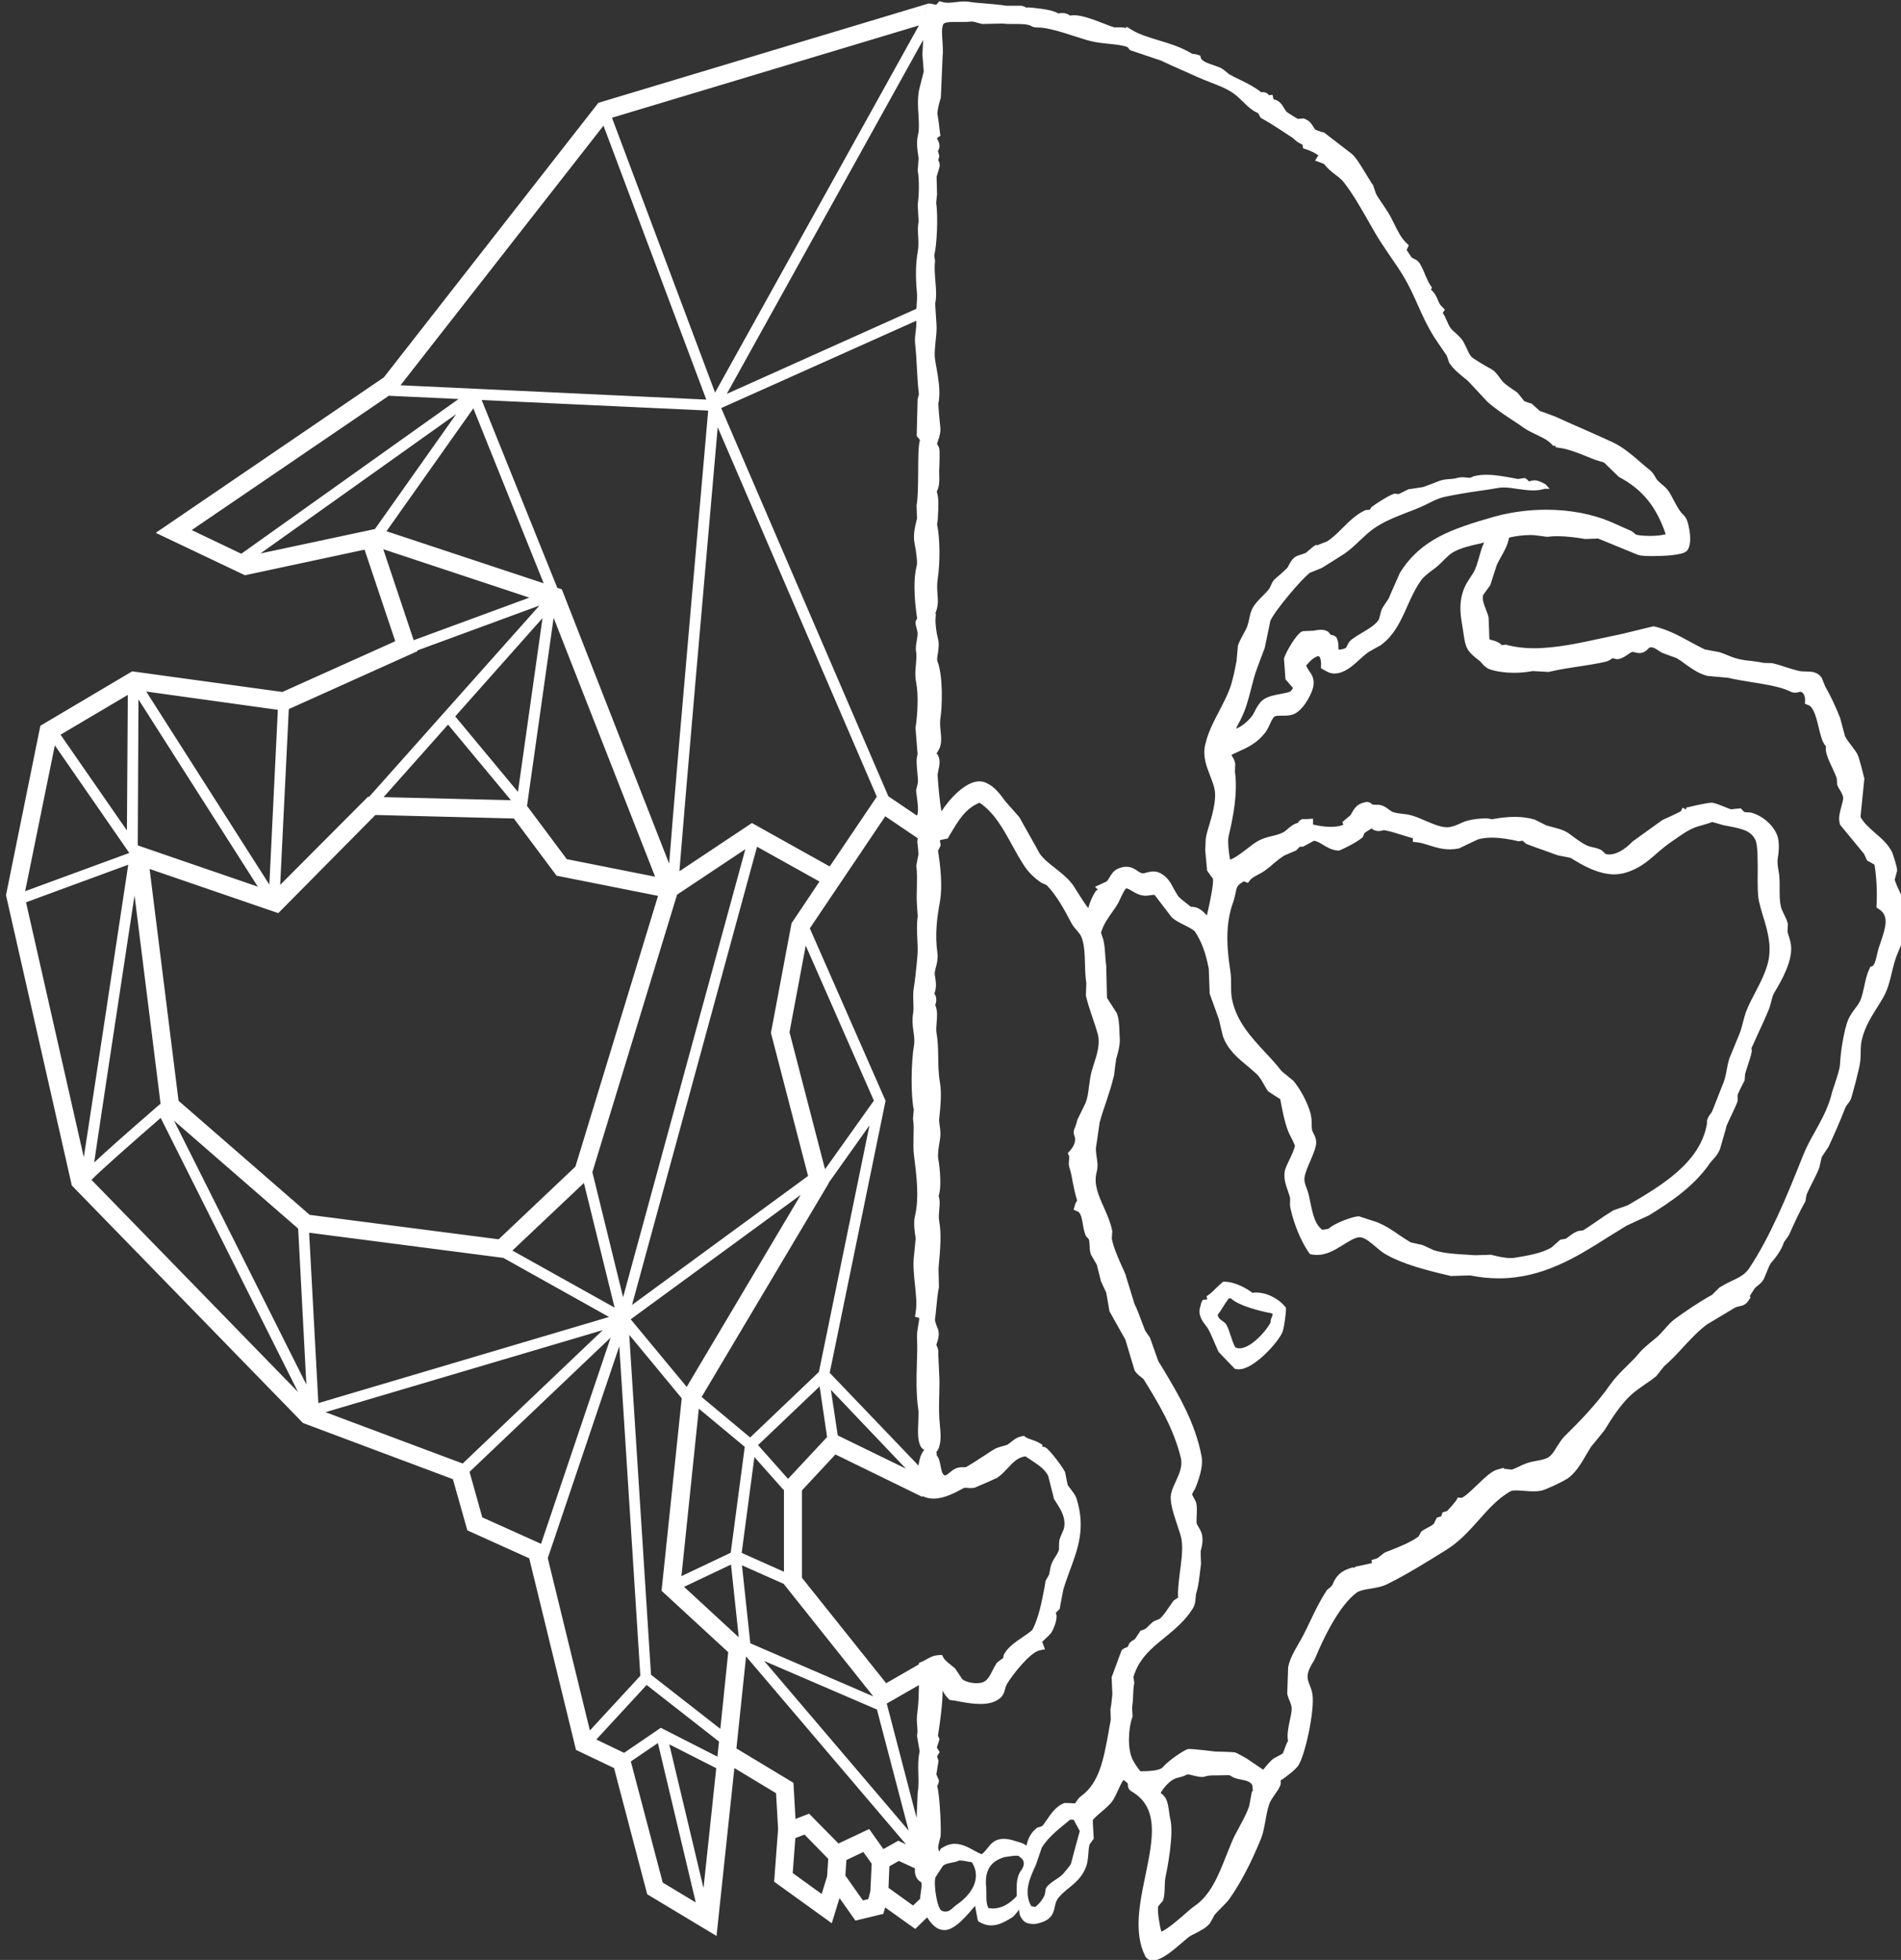 <?xml version="1.0" encoding="utf-8"?>
<!-- Generator: Adobe Illustrator 23.0.3, SVG Export Plug-In . SVG Version: 6.00 Build 0)  -->
<svg version="1.1" id="圖層_1" xmlns="http://www.w3.org/2000/svg" xmlns:xlink="http://www.w3.org/1999/xlink" x="0px" y="0px"
	 viewBox="0 0 130 134" style="enable-background:new 0 0 130 134;" xml:space="preserve">
<rect x="0" y="0" width="130" height="134" fill="#333333" stroke="none"/>
<style type="text/css">
	.st0{fill:#FFFFFF;}
</style>
<path class="st0" d="M130.32,61.99c-0.09-0.35-0.25-0.68-0.4-1c-0.14-0.29-0.26-0.56-0.35-0.84l0.16-0.6l0-0.03l0-0.02
	c0.03-0.18-0.32-1.21-0.33-1.22c-0.28-0.57-0.75-0.97-1.19-1.35c-0.39-0.34-0.76-0.67-0.98-1.08l0.26-2.57l0.01-0.05l-0.02-0.05
	c-0.01-0.05-0.34-1.4-0.46-1.61c-0.11-0.2-0.26-0.4-0.41-0.59c-0.16-0.22-0.33-0.43-0.44-0.65l-0.32-1.2l0-0.02l-0.01-0.02
	c-0.32-0.81-0.66-1.52-1.02-2.15l-0.23-0.57l-0.02-0.04l-0.03-0.04c-0.28-0.37-0.7-0.38-1.06-0.38c-0.17,0-0.35-0.01-0.51-0.05
	c-0.28-0.07-0.59-0.17-0.89-0.26c-0.27-0.09-0.54-0.18-0.81-0.24l-0.03-0.01l-0.03-0.01l-0.32-0.01l-0.29-0.01
	c-0.28-0.06-0.55-0.09-0.82-0.13c-0.33-0.03-0.67-0.07-1.02-0.17c-0.21-0.05-0.44-0.15-0.66-0.24c-0.21-0.08-0.4-0.16-0.58-0.21
	l-0.02,0l-0.01,0l-0.91-0.17c-0.33-0.16-0.67-0.34-0.98-0.51c-0.75-0.41-1.53-0.84-2.46-1.06l-0.08-0.01l-0.08,0.02l-2.05,0.5
	c-0.43,0.09-0.9,0.19-1.37,0.29c-1.47,0.32-3.14,0.69-4.67,0.69c-0.68,0-1.28-0.08-1.83-0.22L103,44.07l-0.07,0.01l-0.25,0.03
	l-0.03-0.06L102.58,44c-0.2-0.14-0.38-0.19-0.53-0.23c-0.1-0.02-0.16-0.04-0.2-0.07l-0.02-0.63l-0.03-0.78v-0.03l0-0.03
	c-0.04-0.19-0.11-0.39-0.19-0.57c-0.13-0.33-0.26-0.67-0.19-0.97l0.17-0.24l0.28-0.38l0.04-0.05l0.02-0.06l0.21-0.66l0.21-0.65
	c0.09-0.21,0.2-0.4,0.31-0.6c0.21-0.37,0.43-0.75,0.54-1.29c0.32-0.09,0.94-0.18,1.44-0.18c0.12,0,0.21,0.01,0.29,0.01l0.39,0.05
	l0.45,0.06l0.04,0h0.05c0.2-0.03,0.4-0.04,0.64-0.04c0.63,0,1.29,0.09,1.9,0.19l0.04,0h0.03l0.82-0.03l2.73,1.12
	c0.06,0.02,0.23,0.08,0.93,0.08c0.79,0,2.16-0.05,2.42-0.37c0.42-0.51,0.11-1.8-0.01-2.09c-0.08-0.21-0.22-0.34-0.31-0.43
	c-0.05-0.05-0.09-0.09-0.11-0.12c-0.19-0.26-0.34-0.54-0.5-0.84c-0.09-0.17-0.17-0.33-0.26-0.48c-0.15-0.25-0.35-0.43-0.54-0.58
	c-0.14-0.12-0.27-0.23-0.35-0.34c-0.04-0.06-0.07-0.11-0.1-0.17c-0.08-0.14-0.18-0.3-0.35-0.45c-0.2-0.15-0.4-0.33-0.6-0.5
	c-0.6-0.52-1.27-1.1-1.99-1.43c-0.74-0.34-1.47-0.66-2.17-0.97c-0.59-0.26-1.17-0.51-1.75-0.78l-0.02,0l-0.01-0.01l-1.01-0.37
	l-0.43-0.39l-0.05-0.05l-0.06-0.05l-0.07-0.02l-0.27-0.09l-0.17-0.06l-0.44-0.55l-0.03-0.03l-0.04-0.03
	c-0.11-0.08-0.22-0.16-0.33-0.23c-0.22-0.15-0.42-0.29-0.6-0.46c-0.07-0.07-0.15-0.18-0.23-0.29c-0.16-0.21-0.33-0.46-0.58-0.6
	c-0.48-0.26-1.27-0.73-1.38-0.86c-0.14-0.17-0.22-0.36-0.31-0.56c-0.06-0.13-0.13-0.27-0.2-0.41c-0.15-0.27-0.36-0.46-0.56-0.64
	c-0.16-0.14-0.32-0.28-0.4-0.43c-0.08-0.13-0.14-0.27-0.2-0.41c-0.08-0.18-0.16-0.37-0.28-0.54l0.15-0.22l-0.21-0.21
	c-0.15-0.15-0.21-0.29-0.28-0.47c-0.09-0.21-0.19-0.46-0.47-0.69l0.08-0.13l-0.13-0.19c-0.13-0.2-0.23-0.44-0.34-0.69
	c-0.1-0.26-0.22-0.52-0.37-0.78c-0.13-0.2-0.29-0.27-0.42-0.33c-0.05-0.03-0.1-0.05-0.12-0.06c-0.06-0.07-0.24-0.35-0.36-0.54
	l0.04-0.07l0.11-0.24l-0.18-0.17c-0.35-0.34-0.57-0.8-0.81-1.28c-0.14-0.28-0.28-0.57-0.46-0.85c-0.1-0.17-0.23-0.34-0.34-0.52
	c-0.17-0.24-0.34-0.49-0.46-0.72l-0.17-0.51l-0.01-0.05l-0.03-0.04c-0.12-0.15-0.27-0.42-0.44-0.69c-0.42-0.69-0.73-1.2-1-1.42
	l-1.88-1.45l-0.05-0.03L90.4,9.03l-0.42-0.15l-0.02-0.01c-0.05-0.04-0.09-0.11-0.14-0.19c-0.11-0.18-0.26-0.43-0.59-0.55L89.17,8.1
	l-0.08,0l-0.22,0.02l-0.12,0.01c-0.19-0.11-0.64-0.39-0.71-0.44c-0.09-0.06-0.15-0.18-0.23-0.3c-0.12-0.21-0.31-0.53-0.72-0.6l0,0
	l-0.07-0.31l-0.24,0.03c-0.1-0.14-0.25-0.21-0.4-0.21c-0.04,0-0.08,0-0.13,0.01c-0.44-0.35-0.92-0.6-1.4-0.83
	c-0.26-0.12-0.52-0.25-0.77-0.39C84.03,5.06,83.96,5,83.88,4.93c-0.13-0.11-0.27-0.22-0.45-0.31c-0.15-0.06-0.3-0.11-0.46-0.17
	c-0.36-0.12-0.77-0.26-0.85-0.49L82.08,3.8l-0.16-0.05c-0.09-0.03-0.21-0.06-0.38-0.07l0,0L81.21,3.5
	c-0.59-0.32-1.27-0.53-1.93-0.73c-0.72-0.22-1.4-0.42-1.94-0.76l-0.29-0.18L77,1.91h-0.02c-0.11-0.03-0.21-0.04-0.35-0.04
	c-0.07,0-0.13,0-0.2,0c-0.05,0-0.1,0-0.15,0c-0.05,0-0.08,0-0.08,0c-0.11-0.03-0.37-0.12-0.64-0.23c-0.69-0.27-1.54-0.6-2.12-0.6
	c-0.09,0-0.17,0.01-0.25,0.03c-0.17-0.12-0.35-0.18-0.54-0.18c-0.09,0-0.18,0.01-0.28,0.03c-0.36-0.22-0.98-0.31-1.84-0.4l-0.07,0
	l-0.19-0.02l-0.05,0.05c-0.07-0.06-0.18-0.11-0.33-0.15l-0.03-0.01h-1.06c-0.44-0.07-0.92-0.11-1.39-0.15
	c-0.4-0.03-0.78-0.06-1.1-0.11C66.2,0.11,66.08,0.1,65.95,0.1c-0.21,0-0.42,0.02-0.62,0.05c-0.18,0.02-0.35,0.04-0.51,0.04
	c-0.14,0-0.26-0.02-0.37-0.05l-0.21-0.06l-0.15,0.17l-0.07,0.08l-0.05-0.01l-0.25-0.06l-0.19-0.02l0,0l-0.24,0.33
	c-0.01,0.2-0.06,0.4-0.1,0.59c0,0,0,0.01,0,0.01l0-0.02c0.04-0.19,0.09-0.38,0.1-0.59l0.24-0.33l-22.61,6.8L26.25,25.8l-15.6,10.63
	l6.1,2.9l8.18-1.75l2.1,6.26l-7.72,3.47L9.04,45.9l-6.28,3.72L0.41,61.2l4.5,19.85l15.81,16.24l10.25,3.84l0.99,3.5l4.23,1.91
	l3.2,13.1l2.6,1.24l2.27,8.63l4.74,2.85l1.22-11.48l2.85,1.72l0.14,2.44l-0.27,3.61l3.94,2.84l0.53-1.72l1.09,1.54l1.91-0.46
	l0.12-0.44l2.06,1.47l0.81-0.79c0.24,0.37,0.51,0.69,0.85,0.81c0.11,0.04,0.23,0.06,0.34,0.06c0.74,0,1.62-1.11,2.09-1.66l0.17,0.92
	l0.04,0.13l0.11,0.07c0.25,0.14,0.51,0.22,0.78,0.22c0.53,0,0.99-0.28,1.39-0.52c0.19-0.11,0.38-0.38,0.52-0.56
	c0.01,0.02,0.02,0.31,0.04,0.34c0.05,0.12,0.13,0.28,0.25,0.41c0.21,0.22,0.54,0.23,0.68,0.23c0.09,0,0.16,0,0.24-0.02
	c0.96-0.21,1.12-0.63,1.23-1.15c0.05-0.22,0.09-0.43,0.28-0.65c0.19-0.23,0.41-0.42,0.66-0.62c0.45-0.36,0.9-0.74,1.16-1.37
	c0.15-0.34,0.17-0.69,0.2-1.03c0.01-0.2,0.03-0.39,0.07-0.58l0.11-0.15l0.1-0.15l0.08-0.1l0-0.12l-0.05-0.84l-0.01-0.32
	c0.11-0.15,0.4-0.41,0.61-0.58c0.3-0.26,0.57-0.5,0.73-0.72c0.15-0.22,0.27-0.48,0.38-0.73c0.12-0.26,0.24-0.53,0.38-0.72
	c0.12,0.08,0.26,0.2,0.3,0.26v0.03c0,0.08-0.02,0.34,0.24,0.49c1.92,1.11,1.47,3.26,0.96,5.75c-0.4,1.92-0.81,3.92-0.02,5.51
	l0.01,0.02l0.01,0.02c0.11,0.17,0.23,0.22,0.35,0.25l0.04,0.01l0.08,0.02l0.07,0c0.62-0.07,1.35-0.71,1.94-1.21
	c0.16-0.14,0.31-0.27,0.42-0.36c0.14-0.11,0.34-0.22,0.56-0.32c0.32-0.17,0.66-0.34,0.88-0.59l0.04-0.03l0.02-0.03l0.17-0.3
	l0.15-0.28c0.13-0.16,0.29-0.32,0.46-0.49c0.2-0.2,0.41-0.4,0.58-0.64c0.74-1.05,1.46-2.42,2.13-4.06c0.17-0.41,0.24-0.86,0.32-1.29
	c0.08-0.43,0.15-0.86,0.31-1.23c0.07-0.15,0.19-0.33,0.32-0.52c0.14-0.19,0.27-0.38,0.36-0.58l0.01-0.02l0.01-0.02
	c0.05-0.14,0.04-0.25,0.02-0.35c0.42-0.26,1.02-0.75,1.2-1c0.48-0.7,1.15-3.8,0.98-4.91c-0.04-0.23-0.11-0.43-0.18-0.6
	c-0.11-0.26-0.19-0.49-0.13-0.8c0.06-0.27,0.18-0.49,0.31-0.71c0.09-0.14,0.17-0.29,0.24-0.46c0.42-1.01,1.53-3.44,2.78-4.36
	c0.23-0.16,0.59-0.22,0.98-0.28c0.39-0.07,0.79-0.13,1.15-0.32c1.4-0.7,2.72-1.53,4.01-2.33c0.87-0.54,1.55-1.29,2.2-2.02
	c0.68-0.77,1.33-1.49,2.16-1.97c0.08-0.05,0.22-0.07,0.43-0.07c0.16,0,0.35,0.02,0.55,0.03c0.19,0.02,0.42,0.03,0.63,0.03
	c0.19,0,0.35-0.01,0.5-0.04c0.37-0.08,1.46-0.61,1.76-0.8c0.59-0.37,1-1.09,1.37-1.72c0.1-0.16,0.19-0.32,0.28-0.47l0.5-0.61
	l0.41-0.51l0.01-0.02l0.02-0.02c0.5-0.81,1.19-1.92,2.02-2.58c0.22-0.18,0.46-0.34,0.71-0.52c0.26-0.18,0.53-0.36,0.78-0.57
	l0.03-0.02l0.02-0.03l0.15-0.19l0.36-0.45c0.46-0.4,0.88-0.84,1.28-1.28c0.54-0.58,1.05-1.13,1.65-1.58l0.8-0.48l1.14-0.68
	c0.06-0.03,0.14-0.05,0.23-0.07c0.21-0.04,0.48-0.1,0.65-0.37l0.17-0.26l-0.07-0.06c0.1-0.18,0.29-0.47,0.36-0.56
	c0.04-0.05,0.11-0.11,0.19-0.17c0.14-0.11,0.31-0.25,0.42-0.46c0.06-0.13,0.12-0.29,0.19-0.45c0.09-0.22,0.19-0.49,0.27-0.6
	c0.33-0.4,0.71-0.84,0.92-1.47l0.15-0.21l0.18-0.26l0.02-0.03l0.01-0.03c0.39-0.87,0.7-1.54,1.07-2.2l0.03-0.05l0.01-0.05l0.05-0.29
	l0.03-0.13c0.1-0.26,0.25-0.54,0.4-0.84c0.17-0.33,0.34-0.67,0.46-1l0.01-0.02l0-0.02l0.09-0.38l0.07-0.31l0.44-0.66l0.02-0.03
	l0.01-0.02c0.44-0.94,0.76-1.69,1.15-2.67c0.02-0.05,0.07-0.13,0.13-0.21c0.11-0.13,0.23-0.29,0.29-0.51
	c0.22-0.78,0.36-1.32,0.51-1.97c0.1-0.4,0.11-0.76,0.11-1.11c0.01-0.32,0.02-0.63,0.1-0.92c0.21-0.8,0.6-1.44,1.02-2.11
	c0.15-0.23,0.3-0.47,0.44-0.72c0.3-0.54,0.44-1.11,0.57-1.67c0.09-0.37,0.18-0.75,0.32-1.12l0.09-0.23
	C130.13,64.35,130.61,63.07,130.32,61.99z M64.02,13.88L64.02,13.88l0.05-0.52l0.01-0.02v-0.02l-0.03-1.24l0.09-0.29l0.1-0.34
	l0.01-0.03l0-0.02c0.04-0.21-0.03-0.35-0.09-0.45l0.05-0.18l0.03-0.1l-0.03-0.09l-0.07-0.26c0.07-0.1,0.16-0.29,0.07-0.56
	c-0.03-0.09-0.06-0.15-0.09-0.21c-0.02-0.03-0.03-0.06-0.05-0.09l0.07-0.06l0.17-0.12l-0.03-0.2L64.2,8.4L64.1,7.75
	c0.02-0.29,0.14-0.77,0.22-1.01l0.02-0.05V6.65l0.06-1.4l0.06-1.38c0.04-0.34,0.01-0.7-0.01-1.06c-0.03-0.43-0.07-0.89,0.06-1.16
	c0.06-0.1,0.3-0.15,0.73-0.15c0.11,0,0.21,0,0.32,0c0.11,0,0.22,0,0.33,0c0.19,0,0.32,0,0.46-0.02c0.02,0,0.04-0.01,0.07-0.01
	c0.13,0,0.28,0.04,0.43,0.09c0.09,0.02,0.19,0.05,0.28,0.07l0.03,0.01h0.04l1.37-0.03c0.22,0.03,0.47,0.03,0.71,0.03h0.24
	c0.3,0,0.62,0.01,0.88,0.08c0.01,0,0.03,0.01,0.06,0.03c0.09,0.05,0.22,0.13,0.45,0.13h0.03l0.01,0h0.05c0.61,0,1.6,0.31,2.46,0.59
	c0.42,0.13,0.81,0.26,1.13,0.34c0.41,0.1,0.8,0.14,1.19,0.18c0.46,0.05,0.9,0.08,1.33,0.23l0.11,0.14l0.06,0.07l0.09,0.03l2.02,0.68
	c0.54,0.26,1.11,0.51,1.66,0.75c0.3,0.13,0.59,0.26,0.87,0.39c0.31,0.14,0.6,0.25,0.88,0.36c0.54,0.21,1.05,0.4,1.52,0.72
	c0.22,0.15,0.43,0.35,0.66,0.57c0.22,0.22,0.44,0.44,0.71,0.62l0.02,0.02l0.02,0.01l0.32,0.17l0.12,0.23l0.05,0.08l0.09,0.05
	c0.48,0.26,0.88,0.53,1.32,0.81c0.21,0.14,0.43,0.29,0.67,0.44c0.11,0.07,0.18,0.12,0.24,0.19c0.11,0.1,0.24,0.21,0.52,0.33
	c0,0.01,0.01,0.03,0.02,0.05l0.03,0.21l0.21,0.07c0.25,0.07,0.62,0.26,0.84,0.41l-0.23,0.36l0.41,0.15l0.19,0.07l0.05,0.05
	c0.21,0.28,0.48,0.49,0.74,0.69c0.23,0.18,0.45,0.34,0.6,0.55c0.59,0.77,1.06,1.59,1.56,2.46c0.27,0.47,0.54,0.96,0.84,1.44
	c0.24,0.38,0.52,0.78,0.78,1.17c0.31,0.44,0.62,0.9,0.89,1.35c0.37,0.62,0.68,1.29,0.97,1.95c0.32,0.72,0.66,1.46,1.11,2.18
	l0.67,0.99l0.2,0.29l0.07,0.21l0.09,0.26l0.02,0.05l0.03,0.03c0.28,0.41,0.72,0.75,1.1,1.06l0.11,0.09l0.06,0.06l1.27,1.36
	l0.01,0.01l0.01,0.01c0.53,0.48,1.15,0.89,1.76,1.29c0.25,0.16,0.49,0.32,0.72,0.49c0.28,0.2,0.59,0.34,0.88,0.48
	c0.4,0.19,0.77,0.36,1.04,0.65l0.1,0.11h0.17l0,0.1l0.33,0.05c0.56,0.08,1.24,0.35,1.83,0.59c0.2,0.08,0.39,0.16,0.58,0.23
	l0.01,0.01l0.02,0l0.54,0.16l0.96,0.93l0.03,0.03l0.04,0.03c1.6,0.86,2.54,2.01,3.19,3.91c-0.19,0.06-0.54,0.12-1.07,0.12
	c-0.45,0-0.8-0.04-0.97-0.09l-0.09-0.08l-0.15-0.12l-0.04-0.03l-0.04-0.02l-1.08-0.48l-0.34-0.15c-1.26-0.53-2.78-0.82-4.4-0.82
	c-1.21,0-2.43,0.17-3.52,0.47c-2.99,0.85-5.05,1.57-6.48,3.85l-0.01,0.02l-0.01,0.03l-0.58,1.31l-0.16,0.38l-0.31,0.47l-0.13,0.2
	l-0.01,0.02l-0.01,0.03c-0.07,0.15-0.1,0.29-0.13,0.43c-0.04,0.17-0.08,0.3-0.15,0.39c-0.26,0.32-0.64,0.55-1.05,0.79
	c-0.26,0.15-0.53,0.32-0.78,0.51c-0.14,0.11-0.22,0.28-0.28,0.4c-0.02,0.05-0.06,0.13-0.08,0.14c-0.05,0.04-0.25,0.12-0.42,0.12
	c-0.04,0-0.06,0-0.08-0.02c0,0-0.01,0-0.01,0c0-0.03,0-0.08,0-0.11c0-0.16,0.01-0.38-0.11-0.64l-0.03-0.07l-0.06-0.05
	c-0.09-0.07-0.2-0.11-0.31-0.11h-0.01l-0.13-0.16l-0.04-0.05l-0.05-0.03c-0.13-0.08-0.28-0.11-0.46-0.11c-0.19,0-0.37,0.03-0.5,0.06
	l-0.66,0.03h-0.06l-0.06,0.02c-0.41,0.16-1.15,1.5-1.23,1.81l-0.02,0.05l0.01,0.06l0.06,0.83l0.03,0.41l0.01,0.12l0.08,0.09
	l0.34,0.39l0.09,0.1c-0.01,0.03-0.03,0.06-0.08,0.13c-0.02,0.03-0.05,0.07-0.08,0.11c-0.2,0.09-0.45,0.13-0.71,0.18
	c-0.43,0.08-0.87,0.16-1.19,0.41c-0.25,0.2-0.4,0.48-0.53,0.72c-0.05,0.09-0.09,0.18-0.14,0.27c-0.23,0.35-0.68,0.77-1.16,0.98
	c0.07-0.19,0.19-0.41,0.25-0.51c0.03-0.05,0.06-0.11,0.08-0.16c0.34-0.68,0.51-1.34,0.69-2.04c0.12-0.46,0.23-0.93,0.41-1.41
	l0.21-0.57l0.3-0.79l0.01-0.02l0.01-0.03l0.33-1.59l0.05-0.25c0.26-0.65,2.11-2.85,2.71-3.3l0.77-0.31l0.03-0.01l0.03-0.02
	c0.51-0.32,1.02-0.63,1.54-0.97c0.37-0.26,0.71-0.57,1.04-0.89c0.31-0.29,0.6-0.57,0.91-0.79c0.7-0.5,1.52-0.82,2.39-1.16
	c0.31-0.12,0.61-0.23,0.92-0.37c0.18-0.08,0.35-0.16,0.52-0.25c0.32-0.16,0.62-0.31,0.98-0.4c0.75-0.17,1.76-0.33,2.46-0.43
	c0.42-0.06,0.86-0.12,1.35-0.21c0.1-0.01,0.2-0.02,0.32-0.02c0.29,0,0.61,0.05,0.95,0.1c0.35,0.05,0.71,0.1,1.07,0.1
	c0.29,0,0.55-0.04,0.77-0.11h0.35l-0.29-0.31l-0.19-0.1c-0.22-0.11-0.4-0.17-0.56-0.17c-0.11,0-0.21,0.03-0.29,0.05
	c-0.04,0.01-0.07,0.02-0.1,0.02c-0.04-0.05-0.09-0.11-0.18-0.17l-0.11-0.06l-0.12,0.02l-0.33,0.05c-0.1-0.02-0.21-0.04-0.32-0.06
	c-0.49-0.09-1.23-0.23-1.81-0.23c-0.32,0-0.61,0.03-0.88,0.1l-0.03,0l-0.03,0.02l-0.21,0.09c-0.07,0-0.14-0.01-0.21-0.02
	c-0.09,0-0.2-0.02-0.31-0.02c-0.14,0-0.26,0.02-0.37,0.05c-0.42,0.12-0.79,0.03-1.26,0.22c-0.35,0.14-0.72,0.28-1.06,0.4l-0.84,0.13
	l-0.09,0.01l-0.03,0l-0.03,0.01c-0.13,0.05-0.28,0.13-0.43,0.21c-0.09,0.04-0.19,0.09-0.25,0.12l-0.22-0.02l-0.08-0.01l-0.07,0.03
	c-0.34,0.11-1.21,0.67-1.46,0.87l-0.05,0.04l-0.04,0.06l-0.05,0.1h-0.01l-0.06,0.01l-0.17,0.01l-0.07,0.01l-0.06,0.03
	c-0.6,0.29-1.06,0.75-1.51,1.2c-0.34,0.34-0.67,0.66-1.03,0.9l-0.41,0.16l-0.28,0.11l-0.02,0L90,37.25
	c-0.17,0.09-0.33,0.23-0.49,0.37c-0.08,0.07-0.16,0.14-0.23,0.19l-0.26,0.09L88.71,38l-0.03,0.02l-0.03,0.01
	c-0.28,0.15-0.41,0.41-0.52,0.62c-0.03,0.07-0.07,0.14-0.12,0.2l-0.4,0.37l-0.46,0.4c-0.13,0.14-0.19,0.29-0.25,0.42
	c-0.03,0.08-0.06,0.14-0.09,0.19c-0.12,0.18-0.29,0.34-0.46,0.51c-0.22,0.22-0.45,0.45-0.63,0.73c-0.18,0.29-0.24,0.58-0.3,0.87
	c-0.03,0.15-0.07,0.32-0.13,0.49c-0.06,0.16-0.16,0.35-0.27,0.54c-0.13,0.25-0.28,0.51-0.36,0.76l-0.01,0.03l0,0.04l-0.09,1
	l-0.03,0.15c-0.11,0.57-0.24,1.21-0.43,1.73c-0.2,0.53-0.47,1.04-0.72,1.53c-0.38,0.72-0.77,1.46-0.96,2.3
	c-0.19,0.79,0.09,1.5,0.34,2.14c0.13,0.34,0.26,0.67,0.31,0.97c0.12,0.76-0.2,1.8-0.43,2.57c-0.05,0.17-0.1,0.33-0.13,0.47
	c-0.06,0.23-0.07,0.46-0.07,0.66c-0.01,0.12-0.01,0.24-0.02,0.32l-0.01,0.05l0.01,0.05l0.12,1.29l0.01,0.09l0.05,0.08l0.35,0.48
	c0.05,0.37-0.22,1.7-0.42,2.51C82.29,62.32,81.97,62,81.52,62C81.5,62,81.47,62,81.44,62c-0.09-0.08-0.19-0.15-0.29-0.23
	c-0.22-0.18-0.48-0.36-0.6-0.53c-0.09-0.14-0.18-0.3-0.27-0.46c-0.22-0.43-0.49-0.92-1.06-1.14c-0.11-0.04-0.23-0.06-0.34-0.06
	c-0.17,0-0.32,0.04-0.45,0.07c-0.09,0.03-0.19,0.06-0.27,0.06c-0.03,0-0.07,0-0.1-0.02c-0.08-0.03-0.17-0.07-0.26-0.14
	c-0.19-0.13-0.42-0.29-0.78-0.29c-0.17,0-0.35,0.04-0.54,0.12c-0.32,0.12-0.48,0.4-0.61,0.61c-0.07,0.11-0.13,0.22-0.2,0.28
	l-0.16,0.07l-0.19,0.09l-0.44,0.2l0.2,0.2l-0.06,0.03l-0.07,0.04l-0.04,0.06c-0.19,0.29-0.38,0.7-0.49,1.13
	c-0.26-0.33-0.58-0.85-0.75-1.12c-0.16-0.26-0.29-0.47-0.38-0.57c-0.32-0.41-0.73-0.72-1.11-1.03c-0.42-0.32-0.81-0.63-1.08-1.01
	l-0.31-0.56l-1.06-1.89l-0.02-0.03l-0.02-0.03l-0.92-1.04l-0.11-0.15c-0.3-0.4-0.64-0.86-1.17-1.11c-0.16-0.09-0.34-0.13-0.52-0.13
	c-0.96,0-2.06,1.23-2.59,2.05c-0.12-0.64-0.2-1.63-0.24-2.13l-0.02-0.31c-0.01-0.08,0.02-0.22,0.05-0.36
	c0.07-0.32,0.16-0.71-0.04-1.05c-0.02-0.04-0.06-0.09-0.1-0.14l0.04,0l0.09-0.15c0.26-0.42,0.21-0.9,0.16-1.38
	c-0.03-0.28-0.05-0.54-0.02-0.77c0.14-0.84,0.2-2.95-0.19-3.96c-0.05-0.1-0.01-0.36,0.03-0.57c0.04-0.3,0.09-0.65,0.01-0.95
	c-0.13-0.49-0.2-1.08-0.17-1.44l0.02-0.31l-0.04-0.01c0.21-0.49,0.19-0.89,0.15-1.31c-0.02-0.31-0.05-0.64,0.02-1.08
	c0.15-1,0.17-2.69-0.05-3.7l0.02-0.13l0.03-0.19v-0.02l0-0.01l0.01-0.22c0.03-0.56,0.08-1.2-0.08-1.68
	c0.19-0.33,0.18-0.73,0.17-1.11c-0.01-0.21-0.01-0.42,0.01-0.63c0-0.04,0.04-1.01-0.01-1.21c-0.03-0.1-0.08-0.18-0.11-0.23
	c-0.02-0.02-0.03-0.05-0.04-0.06c0.01-0.07,0.04-0.15,0.07-0.24c0.09-0.26,0.21-0.61,0.14-1.03c-0.03-0.23-0.13-1.32-0.12-1.51
	c0.17-0.76,0-1.69-0.14-2.5c-0.04-0.2-0.07-0.38-0.09-0.55c-0.05-0.29,0-0.75,0.04-1.2c0.05-0.44,0.09-0.85,0.06-1.17l-0.09-1.39
	c0.11-0.51,0.06-1.07,0.01-1.61c-0.03-0.46-0.07-0.88-0.02-1.25l0-0.05l0-0.05l-0.05-0.35C64.07,16.74,64.16,14.78,64.02,13.88z
	 M96.94,57.59c0.28,0.04,0.56,0.13,0.84,0.22c0.42,0.13,0.85,0.26,1.37,0.26c0.2,0,0.4-0.02,0.61-0.06L99.79,58l0.04-0.02
	c0.41-0.2,0.82-0.4,1.24-0.59c0.27-0.08,0.59-0.12,0.95-0.12c0.63,0,1.26,0.12,1.75,0.23l0.06,0.02l0.07-0.01l0.22-0.03l0.03,0.02
	l0.15,0.14l0.05,0.04l0.06,0.03c0.39,0.15,0.78,0.29,1.15,0.42c0.31,0.11,0.62,0.22,0.92,0.33l0.03,0.01l0.03,0.01l0.86,0.17
	l0.1,0.06c0.66,0.41,1.77,1.07,2.89,1.07c0.21,0,0.41-0.03,0.61-0.07c1.03-0.26,1.67-0.81,2.28-1.35c0.28-0.24,0.55-0.47,0.85-0.69
	c0.12-0.08,0.24-0.17,0.36-0.25c0.46-0.32,0.93-0.66,1.43-0.85c0.18-0.07,0.34-0.11,0.52-0.16c0.2-0.06,0.41-0.11,0.64-0.21
	l0.3,0.08l0.41,0.12h0.02l0.01,0.01c0.15,0.03,0.28,0.05,0.41,0.08c0.98,0.19,1.5,0.32,1.81,0.93c0.17,0.34,0.16,1.39,0.16,2.24
	c-0.01,0.76-0.01,1.48,0.08,1.93c0.08,0.36,0.18,0.71,0.3,1.09c0.28,0.93,0.57,1.89,0.36,2.97c-0.16,0.78-0.55,1.51-0.91,2.21
	c-0.2,0.37-0.4,0.76-0.56,1.15c-0.13,0.29-0.2,0.6-0.28,0.89c-0.07,0.27-0.13,0.53-0.24,0.79l-0.69,1.68l-0.01,0.03
	c-0.08,0.27-0.13,0.51-0.17,0.75c-0.05,0.29-0.11,0.56-0.21,0.84l-0.61,1.55l-0.17,0.43c-0.02,0.05-0.05,0.09-0.1,0.16
	c-0.09,0.11-0.19,0.25-0.25,0.46l-0.01,0.04v0.2c-0.45,2.67-3.16,4.25-5.34,5.53l-0.11,0.06l-0.92,0.32l-0.03,0.01l-0.03,0.02
	c-0.38,0.23-0.77,0.49-1.15,0.76c-0.29,0.2-0.6,0.41-0.89,0.59l-0.32,0.04l-0.03,0.01l-0.03,0.01c-0.21,0.08-0.39,0.21-0.55,0.33
	c-0.09,0.07-0.18,0.13-0.25,0.18l-0.06,0.01l-0.22,0.04l-0.1,0.02l-0.07,0.06l-0.52,0.46c-0.68,0.42-1.68,0.57-2.57,0.72
	c-0.08,0.01-0.17,0.01-0.26,0.01c-0.41,0-0.87-0.11-1.18-0.19l-0.13-0.03l-0.04-0.01l-0.05,0.01l-1,0.03
	c-0.19-0.01-0.39-0.03-0.6-0.04c-0.75-0.04-1.53-0.09-2.22-0.3l-0.76-0.35l-0.03-0.01l-0.04-0.01l-0.27-0.06l-0.49-0.11
	c-0.26-0.15-0.51-0.32-0.78-0.5c-0.46-0.32-0.94-0.65-1.55-0.89l-1.11-0.36L93,83.17l-0.03,0c-0.02-0.01-0.05-0.01-0.08-0.01
	c-0.31,0-1.59,0.43-2.02,0.84c-0.11,0.04-0.27,0.06-0.43,0.08l-0.01,0.01c-0.52-0.41-0.64-1.04-0.82-1.87
	c-0.04-0.2-0.08-0.4-0.13-0.6c-0.03-0.13-0.08-0.26-0.13-0.39c-0.09-0.25-0.18-0.49-0.14-0.73c0.06-0.36,0.23-0.75,0.39-1.11
	c0.14-0.34,0.3-0.69,0.38-1.03c0.09-0.39-0.05-0.68-0.17-0.9c-0.04-0.08-0.08-0.17-0.09-0.23c-0.02-0.12-0.02-0.24-0.02-0.37
	c0-0.22-0.01-0.46-0.08-0.74c-0.19-0.7-0.66-1.61-1.15-2.2l-0.02-0.03l-0.03-0.02l-0.77-0.63c-0.35-0.45-0.75-0.89-1.14-1.3
	c-0.94-1.02-1.92-2.07-2.24-3.54c-0.08-0.34-0.08-0.66-0.08-1c0-0.33,0-0.67-0.06-1.06c-0.31-1.96-0.26-3.39,0.2-4.66
	c0.09-0.26,0.13-0.48,0.17-0.65c0.07-0.35,0.1-0.48,0.4-0.67c0.05-0.03,0.08-0.06,0.12-0.08c0.01-0.01,0.02-0.02,0.03-0.02
	c0.01,0.01,0.03,0.01,0.06,0.02l0.23,0.08l0.15-0.19c0.13-0.16,0.33-0.26,0.56-0.38c0.17-0.09,0.34-0.18,0.52-0.32
	c0.16-0.11,0.32-0.25,0.48-0.39c0.25-0.21,0.52-0.43,0.78-0.59l0.75-0.32l0.06-0.03l0.05-0.05l0.2-0.2h0.21l0.08-0.04l0.68-0.37
	c0.23,0.04,0.42,0.16,0.63,0.29c0.27,0.16,0.57,0.34,0.97,0.38l0.09,0.01l0.09-0.03c0.39-0.17,1.13-0.54,1.49-0.84l0.07-0.06
	l0.03-0.09l0.06-0.14l0.01-0.03c0.09-0.08,0.31-0.22,0.5-0.33c0.05,0.05,0.11,0.09,0.18,0.12h0.01l0.02,0.01
	c0.08,0.03,0.17,0.05,0.26,0.05c0.11,0,0.2-0.02,0.27-0.04c0.04-0.01,0.08-0.02,0.12-0.02h0.01c0.4,0.07,0.86,0.22,1.31,0.36
	c0.21,0.07,0.43,0.13,0.64,0.19v0.25L96.94,57.59z M56.74,93.86l3.82-18.6l-5.18-11.79l5.16-7.66l2.22,1.5l-0.02,0.16l-0.01,0.03
	v0.03L62.78,58l0.03,0.4c-0.05,0.25-0.09,0.49-0.14,0.74l-0.01,0.06l0.01,0.06c0.05,0.4,0.04,0.89,0.03,1.41
	c-0.01,0.37-0.02,0.75,0,1.12l0.03,0.45l0.03,0.41c-0.08,0.5-0.05,1.05-0.03,1.57c0.03,0.44,0.04,0.86,0,1.23l-0.04,0.43
	c-0.05,0.52-0.12,1.17-0.19,1.59c-0.07,0.37-0.05,0.72-0.04,1.06c0.01,0.28,0.02,0.54-0.02,0.77c-0.07,0.44-0.03,0.82,0.02,1.18
	c0.05,0.34,0.1,0.66,0.04,1.01c-0.19,1.11-0.23,3.33-0.01,4.4l-0.02,0.17l-0.03,0.37l-0.01,0.05l0.01,0.04
	c0.06,0.38,0.04,0.82,0.03,1.24c-0.01,0.41-0.02,0.83,0.03,1.21l0.02,0.16c0.17,1.37,0.34,2.77,0.05,4.01
	c-0.12,0.47-0.01,1.16,0.05,1.53l-0.04,0.39l-0.07,0.72c-0.09,0.67-0.01,1.38,0.06,2.07c0.07,0.67,0.14,1.31,0.05,1.86l-0.05,0.32
	l0.29,0.07c0,0.15-0.04,0.35-0.07,0.54c-0.05,0.3-0.1,0.6-0.08,0.86c0.03,0.54,0.01,1.12-0.01,1.74c-0.03,0.96-0.06,2.04,0.1,3.15
	c0.02,0.17,0.01,0.47,0,0.78c-0.03,0.69-0.07,1.4,0.21,1.8l0.03,0.04l0.04,0.03l0.12,0.09c-0.22,0.25-0.33,0.63-0.39,1.07l0,0
	L56.74,93.86z M62.79,102.09l-0.01-0.18c0-0.01,0-0.03,0-0.04c0,0.01,0,0.03,0,0.04L62.79,102.09z M61.95,100.41l-4.66-2.27
	l-0.47-3.12L61.95,100.41z M62.72,117.97c0.02,0.24,0.04,0.45,0,0.63l-0.01,0.06l0.01,0.07l0.09,0.54l0.08,0.47
	c-0.12,0.54-0.1,1.05-0.09,1.54c0.01,0.41,0.03,0.84-0.04,1.3l-0.01,0.02v0.02v0.09l-0.07,1.58l-0.02,0.51l0.02-0.51l-2.04-7.82
	l2.2-1.26c-0.01,0.69-0.03,1.35-0.11,1.9C62.68,117.43,62.7,117.71,62.72,117.97z M62.79,126.62c0.02-0.5-0.05-1.25-0.12-1.73
	l-0.01-0.04l0.01,0.04C62.74,125.37,62.81,126.12,62.79,126.62z M62.14,125.16l-9.88-11.6l7.71,3.32L62.14,125.16z M51.31,112.35
	l-0.57-5.33l2.86,1.27v0.01l6.12,7.68L51.31,112.35z M40.51,80.14l5.79-18.97l4.67-3.11l-8.36,30.63L40.51,80.14z M42.03,89.4
	l-6.99-3.9l4.89-4.62L42.03,89.4z M31.13,48.98l5.97-6.72l-1.68,11.88L31.13,48.98z M34.94,54.71l-8.71-0.21l4.41-4.96L34.94,54.71z
	 M37.86,42.24l6.94,17.7l-6.04-1.2l-2.72-3.64L37.86,42.24z M26.43,36.32l5.94-8.4l4.81,11.96L26.43,36.32z M38.42,40.29l-0.31-0.1
	l-5.17-12.84l15.49,0.72c-1.82,20.65-2.46,28.2-2.67,30.98L38.42,40.29z M54.13,63.12l-1.41,7.5l2.54,9.78l-12.04,8.82l8.55-31.33
	l4.27,2.38L54.13,63.12z M55.1,64.65l4.66,10.6l-3.34,4.69l-2.43-9.37L55.1,64.65z M51.42,56.27l-4.96,3.3
	c0.33-4.21,1.74-20.37,2.62-30.36l10.88,25.26l-3.22,4.77L51.42,56.27z M54.76,81.69l-7.8,13.13l-3.83-4.62L54.76,81.69z
	 M47.79,96.31l3.14,2.61l-0.96,7.24l-3.37,1.6L47.79,96.31z M51.59,99.62l1.99,2.24l0.03-0.03v5.63l-2.89-1.29L51.59,99.62z
	 M51.84,98.8l4.21-4.01l0.51,3.46l-2.67,2.86L51.84,98.8z M56,93.8l-4.7,4.48l-3.32-2.77l8.69-14.61l-0.01-0.02l2.8-3.94L56,93.8z
	 M62.63,56.19c-0.01,0.11-0.02,0.22,0.01,0.34l0.01,0.04l-0.01-0.04C62.61,56.41,62.62,56.3,62.63,56.19z M63.17,2.15L63.17,2.15
	l-0.04,0.59l-0.05,0.96v0.05l0.09,1.14l-0.32,1.26c-0.11,0.6-0.08,1.16-0.04,1.71c0.03,0.52,0.06,1.01-0.05,1.45
	c-0.1,0.44-0.02,0.99,0.04,1.39l0.02,0.12l-0.03,0.4l-0.03,0.43v0.05l0.01,0.04c0.09,0.51,0.09,1.55-0.01,2.23V14v0.03l0.03,0.58
	l0.03,0.54c-0.07,0.34-0.05,0.7-0.03,1.03c0.02,0.34,0.03,0.68-0.03,1.03c-0.14,0.81-0.16,1.64-0.06,2.76c0.03,0.33,0,0.67-0.02,1
	c0,0.04-0.01,0.09-0.01,0.13c-0.02,0.27-0.03,0.55-0.01,0.82c0,0.02,0,0.04,0,0.06c0.02,0.2-0.02,0.45-0.04,0.69
	c-0.04,0.28-0.07,0.57-0.04,0.82c0.06,0.52,0.09,1.09,0.12,1.64c0.03,0.61,0.07,1.24,0.14,1.84L62.8,27.1l-0.04,0.15l-0.01,0.04
	v0.04l-0.03,1.17l-0.03,1.18v0.13l0.08,0.1l0.1,0.12l0.04,0.05c-0.11,0.41-0.12,1.12-0.12,2.2c-0.01,0.83-0.01,1.69-0.1,2.21
	l-0.01,0.03v0.03l0.03,0.91c-0.11,0.42-0.29,1.12-0.17,1.67c0.12,0.58,0.21,1.35,0.15,1.55c-0.31,1.2-0.07,2.95,0.03,3.61
	c-0.03,0.04-0.06,0.09-0.09,0.16l-0.02,0.05v0.16l0.01,0.04l0.12,0.49c0.03,0.15-0.01,0.36-0.04,0.57c-0.05,0.26-0.1,0.55-0.05,0.82
	c0.04,0.21,0.01,0.49-0.01,0.79c-0.04,0.39-0.08,0.84,0.01,1.28c0.17,0.85,0.1,2.2-0.04,3.09l-0.01,0.04l0.01,0.04l0.12,1.5
	l0.02,0.25c-0.11,0.32-0.06,0.76-0.02,1.21c0.03,0.27,0.05,0.55,0.04,0.73l-0.05,0.22l-0.06,0.24l-0.01,0.06l0,0.06
	c0.01,0.06,0.02,0.15,0.03,0.25c0.05,0.35,0.14,1,0.07,1.3c-0.01,0.03-0.02,0.07-0.04,0.11c0,0-0.01,0.01-0.01,0.01l-1.95-1.32
	L49.32,27.9l13.34-5.97c-0.02-0.27-0.01-0.55,0.01-0.82L49.7,26.93L63.13,2.73L63.17,2.15z M62.84,1.74L48.9,26.84L41.85,8.05
	L62.84,1.74z M41.27,8.59l7.03,18.73l-20.91-0.98L41.27,8.59z M16.5,37.86l-3.39-1.62l13.52-9.21v0.03l4.73,0.22L16.5,37.86z
	 M17.81,37.84l13.39-9.53l-5.56,7.86L17.81,37.84z M26.21,37.55l9.99,3.31l-7.91,2.91L26.21,37.55z M19.75,48.48l8.8-3.96
	l-0.01-0.05l8.35-3.07L25.25,54.47l-0.08,0l-6.01,6.03L19.75,48.48z M25.67,55.72l9.47,0.24l2.92,3.91l6.94,1.38l-5.65,18.51
	l-5.25,4.97l-12.92-1.67l-8.97-7.8l-1.98-15.85l8.8,3.02L25.67,55.72z M19,48.53l-0.58,11.95L10,47.28L19,48.53z M9.47,47.82
	l8.16,12.8L9.42,57.8L9.47,47.82z M9.2,61.22l1.78,14.24l-0.12,0.1c-2.4,2.08-3.71,3.25-4.42,3.92C6.89,76.41,8.23,67.59,9.2,61.22z
	 M8.74,47.51l-0.06,9.27l-4.54-6.55L8.74,47.51z M3.75,50.96l5.08,7.34v0.02l-7.11,2.61L3.75,50.96z M5.73,79.12L1.78,61.69
	l6.99-2.57C8.53,60.71,7.86,65.1,7.2,69.49c-0.42,2.74-0.84,5.49-1.15,7.55C5.92,77.85,5.82,78.56,5.73,79.12z M6.26,80.67
	c0.39-0.44,2.93-2.68,4.73-4.24l9.39,18.74L6.26,80.67z M11.9,76.62L20.39,84l0.56,10.66L11.9,76.62z M21.14,84.28L34.42,86
	l7.23,4.04l-19.88,5.89L21.14,84.28z M31.64,100.06l-9.38-3.51l18.96-5.61L31.64,100.06z M32.98,103.74l-0.87-3.11l9.65-9.18
	l-4.76,14.1L32.98,103.74z M37.46,106.53l4.89-14.49l1.44,22.53l-3.45,3.74L37.46,106.53z M45.32,128.71l-2.18-8.28l1.85-1.26
	l2.59,10.9L45.32,128.71z M48.11,129.09l-2.34-9.83l3.21,1.63L48.11,129.09z M49.06,120.1l-3.87-1.97l-2.51,1.71l-1.9-0.91
	l3.44-3.73l4.95,3.87L49.06,120.1z M49.26,118.2l-4.74-3.7l-1.49-23.24l3.59,4.34l-1.38,13.16l4.56,4.2L49.26,118.2z M46.78,108.49
	l3.21-1.52l0.53,4.97L46.78,108.49z M56.56,128.29l-0.37,1.2l-1.98-1.43l0.18-2.39l0.63-0.24l1.62,1.66L56.56,128.29z M59.52,129.3
	l-0.14,0.54l-0.37,0.09l-1.2-1.7l0.07-1.06l1.16-0.55l0.57,0.8L59.52,129.3z M60.41,126.42l-0.97-1.37l-2.1,0.99L55.33,124
	l-0.93,0.36l-0.14-2.47l-3.9-2.35l0.66-6.29l10.94,12.85l-0.53-0.25L60.41,126.42z M62.98,129.31c-0.02,0.17-0.05,0.34-0.06,0.51
	l-0.48,0.46l-1.68-1.21l0.06-1.47l0.65-0.37l1.1,0.51c-0.01,0.14-0.01,0.29,0.03,0.44c0.07,0.27,0.24,0.42,0.4,0.51
	C63.05,128.85,63.01,129.08,62.98,129.31z M63.34,113.46c-0.1,0.05-0.19,0.11-0.27,0.14l-0.23,0.09v0.1l-2.24,1.29l-5.76-7.21v-5.97
	l2.29-2.46l5.94,2.9l0.02-0.05c-0.05-0.03-0.11-0.06-0.16-0.09c0.05,0.03,0.11,0.06,0.16,0.09c0.23,0.11,0.47,0.17,0.75,0.17
	c0.74,0,1.51-0.42,2.02-0.7l0.06-0.03c0.02-0.01,0.05-0.01,0.09-0.01c0.05,0,0.09,0,0.14,0.01c0.07,0,0.15,0.01,0.23,0.01
	c0.1,0,0.19-0.01,0.29-0.03l0.03-0.01l0.03-0.02l0.86-0.37l0.55-0.25l0.03-0.01l0.03-0.02c0.27-0.18,0.49-0.42,0.71-0.65
	c0.36-0.4,0.69-0.74,1.21-0.81c0.14,0.09,0.27,0.18,0.4,0.26c0.48,0.32,0.94,0.62,1.16,1.08l0.38,1.5l0.01,0.06l0.03,0.05
	c0.03,0.05,0.07,0.11,0.11,0.17c0.29,0.45,0.69,1.06,0.56,1.74c-0.02,0.12-0.09,0.28-0.16,0.43c-0.07,0.17-0.14,0.32-0.17,0.47
	c-0.02,0.15-0.02,0.28-0.02,0.39c0,0.13,0.01,0.22-0.04,0.35c-0.04,0.09-0.11,0.2-0.18,0.32c-0.13,0.2-0.27,0.42-0.34,0.68l0,0.01
	l-0.01,0.01l-0.04,0.22l-0.07,0.35l-0.21,0.37l-0.03,0.05l-0.01,0.06l-0.05,0.33c-0.2,1.04-0.4,2.12-0.84,2.96
	c-0.17,0.17-0.42,0.33-0.68,0.51c-0.46,0.31-0.98,0.66-1.25,1.15l-0.03,0.05l-0.01,0.06l-0.03,0.15l-0.01,0.02l-0.13,0.09
	l-0.24,0.18l-0.05,0.04l-0.03,0.05c-0.09,0.14-0.17,0.3-0.25,0.45c-0.18,0.36-0.35,0.7-0.64,0.82c-0.12,0.05-0.29,0.08-0.47,0.08
	c-0.42,0-0.83-0.14-0.98-0.28l-0.25-0.38l-0.21-0.31l-0.03-0.05l-0.04-0.03c-0.06-0.05-0.13-0.11-0.21-0.17
	c-0.19-0.15-0.46-0.36-0.53-0.51l-0.11-0.2l-0.23,0.01C63.82,113.18,63.56,113.33,63.34,113.46z M65.4,130.24
	c-0.26,0.18-0.52,0.62-1.01,0.39c-0.3-0.14-0.56-1.77-0.42-2.28c0.17-0.26,0.34-0.52,0.51-0.78c0.26-0.24,0.78-0.19,1.11-0.37
	c0.38,0,0.58,0.09,0.87,0.12C67.22,128.53,66.28,129.65,65.4,130.24z M69.71,128.07c-0.22,0.46-0.19,0.98-0.18,1.56
	c-0.4,0.46-1.13,0.99-1.94,0.82c-0.2-0.38-0.11-0.96-0.15-1.41c-0.12-1.17,0.31-1.79,1.25-2.07c0.21-0.03,0.42-0.06,0.63-0.09h0.32
	c0.13,0.11,0.25,0.17,0.33,0.32C70.12,127.61,69.81,127.86,69.71,128.07z M73.24,127.41c-0.07,0.17-0.32,0.43-0.45,0.6
	c-0.3,0.41-0.91,0.6-1.22,1.02c-0.12,0.16-0.05,0.27-0.13,0.51c-0.08,0.27-0.42,0.68-0.65,0.84c-0.09-0.02-0.18-0.04-0.27-0.06
	c-0.57-1.01-0.03-2.04,0.32-2.82l0.4-1.17c0.46-0.77,1.26-1.35,1.94-1.92h0.24l0.42,0.78C73.64,125.93,73.43,126.67,73.24,127.41z
	 M77.12,112.58l-0.01,0.02c-0.01,0.01-0.01,0.01-0.02,0.01c-0.07,0.03-0.19,0.06-0.31,0.15l-0.07,0.06l-0.04,0.09l-0.62,1.68
	l-0.03,0.07l0,0.08l0.02,0.45l0.03,0.63L76,116.48l-0.06,0.4l-0.01,0.03l0.01,0.03l0.02,0.65c-0.06,0.32-0.12,0.63-0.17,0.94
	c-0.32,1.74-0.62,3.38-1.86,4.27c-0.15,0.11-0.24,0.24-0.31,0.35c-0.05,0.07-0.08,0.12-0.11,0.15l-0.27-0.02l-0.37-0.01l-0.08,0
	l-0.07,0.03c-0.51,0.21-0.86,0.71-1.16,1.16c-0.1,0.14-0.19,0.28-0.29,0.39l-0.09,0.03l-0.2,0.06l-0.06,0.02L70.88,125
	c-0.35,0.26-0.6,0.71-0.68,1.19c-0.17-0.14-0.36-0.2-0.57-0.26c-0.05-0.01-0.11-0.03-0.17-0.05c-0.32-0.11-0.59-0.16-0.82-0.16
	c-0.61,0-0.88,0.34-1.12,0.65c-0.11,0.14-0.23,0.28-0.38,0.4c-0.16-0.05-0.35-0.15-0.54-0.26c-0.38-0.21-0.82-0.45-1.31-0.45
	c-0.29,0-0.56,0.09-0.82,0.25l-0.02,0.01c-0.11,0.05-0.17,0.14-0.2,0.25c0,0.01-0.01,0.02-0.02,0.04l0,0.01l-0.02-0.07l-0.02-0.06
	l0-0.03l-0.04-0.11h0c0.01-0.15,0.08-0.48,0.16-0.75l0.01-0.02v-0.03c0.05-0.3-0.03-2.69-0.23-3.44c0-0.01,0.01-0.02,0.02-0.04
	c0.03-0.05,0.07-0.14,0.09-0.25l0.01-0.1l-0.04-0.09l-0.1-0.23l-0.04-0.09l0.03-0.16l0.11-0.7l0.01-0.08l-0.03-0.08l-0.07-0.2
	l0.06-0.11l0.12-0.19l-0.12-0.19l-0.06-0.09l-0.01-0.02c0.01-0.09,0.07-0.26,0.1-0.33c0.02-0.06,0.04-0.11,0.04-0.14l0.04-0.12
	l-0.05-0.11l-0.05-0.1l-0.01-0.03l0.01-0.04c0.17-1.09,0.31-2.19,0.31-3.03c0.11,0.2,0.23,0.4,0.41,0.56l0.08,0.08l0.12,0.01
	c0.17,0.02,0.37,0.05,0.58,0.1c0.44,0.08,0.92,0.16,1.39,0.16c0.57,0,1.01-0.12,1.34-0.39c0.23-0.18,0.31-0.45,0.36-0.66
	c0.03-0.11,0.06-0.2,0.1-0.28c0.42-0.72,1.62-2.19,2.23-2.33l0.39-0.08l-0.14-0.38l-0.05-0.13c0.06-0.06,0.13-0.13,0.21-0.2
	c0.11-0.11,0.24-0.22,0.35-0.34c0.16-0.18,0.49-0.91,0.41-1.32l-0.01-0.01v-0.01l-0.03-0.1l0.02-0.02l0.17-0.17l0.07-0.07l0.03-0.11
	l0.02-0.15l0.21-1.09c0.14-0.46,0.3-0.89,0.45-1.31c0.56-1.5,1.08-2.92,0.44-4.92c-0.07-0.21-0.23-0.41-0.38-0.61
	c-0.08-0.1-0.17-0.21-0.22-0.3l-0.07-0.35l-0.1-0.5l-0.01-0.04l-0.02-0.03c-0.13-0.28-0.99-1.44-1.3-1.63l-0.07-0.04l-0.07-0.01
	l-0.11-0.01l0.04-0.12l-0.25-0.15c-0.15-0.09-0.33-0.15-0.5-0.21c-0.16-0.05-0.32-0.11-0.4-0.17l-0.13-0.09l-0.15,0.03
	c-0.33,0.06-0.56,0.25-0.73,0.39c-0.08,0.06-0.15,0.12-0.21,0.16c-0.08,0.05-0.22,0.09-0.36,0.12c-0.21,0.06-0.44,0.12-0.64,0.25
	c-0.19,0.11-0.38,0.25-0.57,0.37c-0.43,0.28-0.89,0.58-1.29,0.81c-0.01,0.01-0.02,0.01-0.07,0.01h-0.07h-0.09
	c-0.14,0-0.33,0.01-0.53,0.11c-0.15,0.08-0.26,0.17-0.36,0.25c-0.12,0.1-0.2,0.18-0.35,0.21c-0.18-0.12-0.22-0.34-0.28-0.66
	c-0.04-0.25-0.1-0.53-0.27-0.73c0.01-0.07,0.01-0.14-0.02-0.21c0.34-0.38,0.32-1.13,0.25-1.76c-0.08-0.75-0.07-1.45-0.05-2.13
	c0.01-0.51,0.03-1.04-0.01-1.57l-0.03-0.66l-0.03-0.66c0.03-0.21-0.05-0.38-0.1-0.48c-0.01-0.03-0.03-0.07-0.03-0.08
	c0.01-0.03,0.02-0.07,0.04-0.11c0.07-0.23,0.2-0.6,0.07-0.97c-0.01-0.03-0.03-0.07-0.05-0.11c-0.04-0.11-0.17-0.44-0.15-0.56
	c0.04-0.24,0.06-0.52,0.09-0.81c0.05-0.46,0.09-0.95,0.17-1.33l0.01-0.04v-0.03l-0.02-0.83l-0.01-0.39
	c0.01-0.12,0.02-0.26,0.03-0.39c0.08-0.88,0.18-1.98,0.02-2.86c-0.05-0.26-0.02-0.54,0-0.81c0.03-0.31,0.06-0.64-0.04-0.93
	c0.27-0.83-0.02-2.54-0.03-2.56c-0.05-0.27,0.04-0.85,0.1-1.19l0.02-0.13c0.06-0.36,0.02-0.67-0.02-0.94
	c-0.03-0.19-0.05-0.35-0.03-0.49c0.09-0.79,0.17-1.78,0.05-2.44c-0.11-0.64-0.11-1.19-0.12-1.72c-0.01-0.53-0.01-1.08-0.12-1.7
	c-0.03-0.18-0.01-0.41,0.01-0.66c0.03-0.39,0.08-0.83-0.09-1.21l0.05-0.21l0.01-0.05l0-0.03c0.01-0.14,0.02-0.34-0.13-0.5
	c0.01-0.02,0.01-0.05,0.03-0.06c0.02-0.08,0.05-0.18,0.07-0.31c0.04-0.24,0-0.49-0.03-0.7c-0.03-0.17-0.05-0.32-0.03-0.43
	c0.01-0.07,0.03-0.14,0.05-0.23c0.08-0.27,0.17-0.65,0.13-1.01c-0.19-1.34-0.03-2.46,0.17-3.58c0.19-1.06,0.02-2.46-0.13-3.46
	l0.13-0.26l0.05-0.11l-0.02-0.12l-0.04-0.22c0.08-0.03,0.18-0.05,0.38-0.09l0.16-0.03l0.08-0.14l0.1-0.17
	c0.57-0.95,1.01-1.72,1.99-2.14c0.99,0.64,1.63,1.8,2.25,2.93c0.25,0.46,0.51,0.92,0.79,1.35c0.29,0.45,0.68,0.84,1.12,1.14
	l0.02,0.02l0.03,0.02l0.11,0.05l0.28,0.13c0.68,0.71,1.17,1.6,1.7,2.61c0.09,0.17,0.22,0.32,0.35,0.47c0.12,0.14,0.24,0.28,0.3,0.41
	c0.23,0.49,0.25,1.25,0.27,1.97c0.01,0.45,0.03,0.87,0.09,1.24l-0.03,0.8l0,0.05l0.01,0.05c0.11,0.47,0.27,0.93,0.42,1.39
	c0.14,0.41,0.28,0.81,0.39,1.23c0.16,0.64-0.06,1.34-0.26,1.96c-0.07,0.22-0.14,0.43-0.19,0.63c-0.08,0.34-0.12,0.65-0.16,0.96
	c-0.05,0.41-0.1,0.8-0.24,1.13l-0.54,1.11l-0.02,0.04l-0.01,0.05c-0.04,0.18-0.09,0.32-0.15,0.47l-0.05,0.13
	c-0.08,0.22,0,0.42,0.05,0.54c0.05,0.3-0.06,0.6-0.34,0.91l-0.15,0.17l0.09,0.2c0.02,0.04,0,0.17,0,0.26
	c-0.02,0.16-0.04,0.34,0.02,0.52c0.1,0.3,0.17,0.65,0.23,1.01c0.09,0.42,0.17,0.86,0.3,1.24c0,0.02-0.01,0.04-0.03,0.06
	c-0.04,0.06-0.09,0.14-0.13,0.29l-0.08,0.29l0.28,0.12c0.2,0.09,0.27,0.4,0.35,0.86c0.04,0.26,0.09,0.51,0.18,0.74l0.02,0.06
	l0.04,0.05l0.17,0.19c0.04,0.12,0.04,0.26,0.05,0.4c0.01,0.18,0.01,0.38,0.08,0.6l0.01,0.04l0.02,0.03l0.39,0.68l0.17,0.68
	l0.09,0.36l0,0.03l0.01,0.03l0.37,0.8l0.11,0.62l0.1,0.59l0.01,0.06l0.03,0.05c0.35,0.63,0.7,1.26,1.06,1.89
	c0.21,0.69,0.41,1.38,0.62,2.07l0.01,0.04l0.03,0.04c0.11,0.18,0.26,0.29,0.4,0.4c0.08,0.06,0.17,0.13,0.2,0.18
	c1.06,1.7,2.05,3.39,2.53,5.34c0.14,0.58-0.11,1.12-0.35,1.64c-0.12,0.26-0.24,0.51-0.3,0.77c-0.15,0.53,0.14,1.4,0.42,2.23
	c0.14,0.42,0.27,0.8,0.29,1.02c0.09,0.65-0.03,1.5-0.13,2.24c-0.08,0.65-0.15,1.22-0.11,1.66l-0.31,0.21l-0.04,0.05
	c-0.11,0.15-0.22,0.31-0.32,0.46c-0.19,0.28-0.37,0.55-0.6,0.74l-0.38,0.16l-0.04,0.02l-0.04,0.03c-0.12,0.1-0.22,0.19-0.3,0.28
	c-0.14,0.14-0.21,0.22-0.42,0.28l-0.13,0.04l-0.07,0.11l-0.02,0.03l-0.03,0.05l-0.26,0.39c-0.09,0.05-0.2,0.11-0.31,0.21l-0.05,0.05
	l-0.04,0.07L77.12,112.58z M85.6,122.54l-0.01,0.03l0,0.03l-0.13,0.7l-0.05,0.23c-0.16,0.45-0.4,0.9-0.64,1.34
	c-0.19,0.35-0.39,0.72-0.54,1.08c-0.12,0.3-0.25,0.61-0.37,0.91c-0.55,1.39-1.07,2.71-2.19,3.47c-0.19,0.13-0.43,0.34-0.72,0.6
	c-0.43,0.37-1.1,0.95-1.53,1.14c-0.13-0.45-0.28-1.38-0.22-1.73l0.27-0.32l0.05-0.05l0.02-0.06c0.09-0.25,0.1-0.56,0.11-0.9
	c0.01-0.23,0.01-0.48,0.05-0.65c0.1-0.49,0.61-2.98,0.32-4.04c-0.02-0.07-0.04-0.22-0.06-0.37c-0.05-0.36-0.1-0.76-0.25-1.01
	c-0.09-0.15-0.22-0.27-0.34-0.36c0.04-0.07,0.53-0.9,1.18-1.04c0.68-0.16,0.49-0.22,0.7-0.22c0.21,0,0.84,0.26,1.15,0.14
	c0.31-0.12,0.88-0.06,1.44-0.09c0.55-0.03,0.08,0.13,1.13,0.32c0.95,0.17,0.6,0.62,0.72,0.71C85.65,122.45,85.62,122.49,85.6,122.54
	z M128.62,64.39c-0.05,0.14-0.09,0.27-0.14,0.41c-0.04,0.13-0.07,0.27-0.11,0.42c-0.06,0.29-0.17,0.77-0.33,0.83l-0.14,0.05
	l-0.06,0.14c-0.19,0.4-0.27,0.8-0.35,1.18c-0.07,0.32-0.14,0.63-0.25,0.93c-0.09,0.22-0.24,0.43-0.4,0.63
	c-0.16,0.22-0.32,0.44-0.44,0.71c-0.31,0.73-0.54,2.29-0.57,3.07c-0.01,0.29-0.2,0.86-0.36,1.36c-0.1,0.29-0.2,0.58-0.25,0.81
	c-0.23,0.86-0.66,1.64-1.08,2.4c-0.31,0.55-0.62,1.11-0.85,1.7c-1.13,2.85-2.27,5.58-3.67,7.68c-0.29,0.44-0.7,0.63-1.18,0.86
	c-0.26,0.12-0.53,0.26-0.81,0.43l-0.04,0.02l-0.03,0.03l-0.47,0.47c-1.01,0.56-1.89,1.18-2.54,1.65c-0.28,0.2-0.51,0.47-0.73,0.72
	c-0.18,0.2-0.34,0.38-0.51,0.53c-0.09,0.08-0.19,0.15-0.29,0.24c-0.33,0.27-0.68,0.55-0.96,0.89c-0.24,0.29-0.52,0.57-0.82,0.86
	c-0.38,0.37-0.77,0.76-1.08,1.19c-0.96,1.38-2.14,2.59-3.16,3.59c-0.21,0.21-0.37,0.48-0.53,0.72c-0.17,0.29-0.34,0.56-0.56,0.71
	c-0.21,0.14-0.48,0.19-0.8,0.25c-0.21,0.04-0.44,0.08-0.68,0.16c-0.18,0.06-0.4,0.16-0.6,0.26c-0.15,0.07-0.32,0.15-0.44,0.19
	l-0.43-0.05l-0.07-0.01l-0.05,0.02v-0.09l-0.43,0.12c-0.4,0.1-0.87,0.55-1.41,1.07c-0.33,0.32-0.87,0.84-1.07,0.87l-0.23-0.03
	l-0.12,0.21c-0.07,0.11-0.47,0.57-0.62,0.72l-0.13,0.04l-0.18,0.05l-0.06,0.18l-0.03,0.09l-0.3,0.09l-0.07,0.14l-0.02,0.04
	c-0.04,0.08-0.08,0.15-0.11,0.23c-0.08,0.09-0.25,0.18-0.4,0.26c-0.14,0.08-0.29,0.15-0.42,0.25l-0.06,0.05l-0.03,0.06l-0.14,0.26
	c-0.55,0.4-1.24,0.67-1.91,0.94l-0.29,0.11c-0.16,0.06-0.28,0.17-0.39,0.26c-0.11,0.09-0.21,0.18-0.33,0.21l-0.3,0.09l0.03,0.21
	l-0.14,0.03l-0.5,0.11l-0.42,0.09l-0.07,0.02l-0.06,0.04c-0.03,0.02-0.05,0.04-0.07,0.06l-0.02-0.07l-0.33,0.11
	c-0.66,0.23-0.91,0.65-1.1,1.11L91,108.5l-0.21,0.17l-0.04,0.03l-0.03,0.05c-0.43,0.65-0.77,1.34-1.09,2.02
	c-0.21,0.45-0.44,0.92-0.69,1.37c-0.05,0.09-0.11,0.18-0.16,0.28c-0.26,0.45-0.56,0.95-0.68,1.53l-0.01,0.02v0.04l-0.02,0.56
	l-0.04,1.15v0.04l0,0.05c0.04,0.19,0.1,0.34,0.16,0.48c0.09,0.21,0.17,0.38,0.13,0.7c-0.02,0.2-0.07,0.42-0.12,0.65
	c-0.1,0.47-0.2,0.96-0.12,1.39c-0.1,0.16-0.16,0.34-0.22,0.5c-0.05,0.13-0.09,0.26-0.14,0.36l-0.33,0.18l-0.26,0.14l-0.02,0.01
	l-0.03,0.02c-0.19,0.15-0.42,0.4-0.69,0.75c-0.01,0-0.01,0-0.01,0l-1.14-0.77c0,0-0.65-0.37-0.78-0.41
	c-0.12-0.03-1.38-0.06-1.38-0.06s-1.57-0.2-1.82-0.17c-0.25,0.03-1.41,0.83-1.74,1.24c-0.21,0.25-0.98,0.28-1.54,0.28
	c-0.18-0.23-0.34-0.46-0.49-0.73c-0.42-0.75-0.32-2.21-0.07-2.92l0.03-0.07v-0.07l-0.03-0.56c0.04-0.29,0.06-0.57,0.07-0.84
	c0.01-0.28,0.02-0.54,0.07-0.8l0.01-0.06l-0.01-0.06l-0.05-0.34c0.38-1.26,1.23-1.96,2.15-2.7c0.69-0.57,1.41-1.16,1.93-2.01
	c0.14-0.25,0.16-0.48,0.17-0.69c0.01-0.14,0.02-0.26,0.07-0.41c0.12-0.4,0.17-0.86,0.23-1.34c0.02-0.19,0.05-0.38,0.07-0.57
	l0.01-0.03l-0.01-0.03l-0.02-0.58l0-0.24c0-0.03,0.01-0.05,0.02-0.08c0.07-0.28,0.16-0.66,0.06-1.08c-0.05-0.2-0.16-0.38-0.25-0.53
	c-0.05-0.08-0.1-0.17-0.11-0.21c-0.01-0.06,0-0.29,0-0.44c0.02-0.32,0.04-0.69-0.03-0.97l-0.01-0.03l-0.01-0.03l-0.26-0.5
	c0.01-0.05,0.05-0.12,0.1-0.22c0.04-0.06,0.09-0.14,0.12-0.21c0.39-0.94,0.53-1.68,0.43-2.18c-0.44-2.33-1.61-4.27-2.64-5.99
	c-0.11-0.18-0.21-0.35-0.32-0.52l-0.55-1.55l-0.02-0.05l-0.02-0.04l-0.17-0.24l-0.14-0.21c-0.08-0.2-0.15-0.4-0.23-0.6
	c-0.16-0.43-0.31-0.84-0.5-1.23l-0.29-0.94l-0.3-0.98l0-0.01l0-0.02c-0.09-0.22-0.19-0.46-0.31-0.7c-0.26-0.59-0.53-1.21-0.65-1.8
	l0.03-0.5l0-0.04l-0.01-0.04c-0.11-0.55-0.34-1.06-0.56-1.56c-0.36-0.8-0.71-1.57-0.5-2.4c0.11-0.4,0.05-0.76,0-1.07
	c-0.02-0.2-0.05-0.37-0.05-0.55l0.12-0.83l0.14-0.96c0.12-0.46,0.28-0.92,0.45-1.42c0.19-0.57,0.38-1.15,0.51-1.72l0.01-0.02
	l0.01-0.02l0.08-0.65l0.07-0.52c0.07-0.22,0.3-0.97,0.24-1.47c-0.01-0.14-0.02-0.31-0.02-0.5c-0.02-0.4-0.04-0.82-0.18-1.15
	l-0.01-0.03l-0.02-0.02l-0.64-1l-0.05-2.15l0-0.02v-0.02c-0.04-0.26-0.05-0.49-0.07-0.74c-0.02-0.31-0.04-0.64-0.12-1v-0.02
	l-0.01-0.02l-0.13-0.4l-0.03-0.07c0.15-0.55,0.45-0.96,0.76-1.41c0.09-0.13,0.19-0.27,0.28-0.4c0.12-0.18,0.21-0.38,0.3-0.57
	c0.12-0.25,0.23-0.51,0.39-0.67c0.15,0.04,0.28,0.11,0.42,0.2c0.19,0.11,0.39,0.24,0.69,0.29c0.06,0.01,0.13,0.02,0.2,0.02
	c0.11,0,0.22-0.02,0.32-0.03c0.08-0.01,0.17-0.03,0.24-0.03c0.03,0,0.05,0,0.07,0.01l0.13,0.17l1.01,1.32l0.03,0.04
	c0.22,0.2,0.54,0.37,0.87,0.53c0.27,0.14,0.64,0.32,0.73,0.46c0.46,0.72,0.72,1.43,0.93,2.52l0.03,0.8l0.03,0.82v0.06l0.01,0.05
	l0.29,0.8l0.34,0.95l0.15,0.65l0.11,0.45l0,0.02l0.01,0.02c0.32,0.92,1.06,1.53,1.72,2.07c0.21,0.18,0.4,0.34,0.58,0.51
	c0.21,0.19,0.35,0.45,0.51,0.73c0.07,0.12,0.14,0.25,0.22,0.37l0.04,0.06l0.06,0.05l0.46,0.3l0.33,0.21
	c0.12,0.66,0.27,1.47,0.53,2.17c0.06,0.15,0.14,0.31,0.23,0.48c0.1,0.2,0.2,0.4,0.24,0.52c0.01,0.17-0.29,0.8-0.42,1.07
	c-0.11,0.23-0.19,0.4-0.23,0.52c-0.17,0.53,0.02,1.09,0.18,1.54c0.05,0.14,0.09,0.26,0.12,0.36c0.03,0.12,0.03,0.21,0.02,0.34
	c-0.01,0.13-0.01,0.28,0.03,0.47c0.24,1.11,0.73,2.26,1.25,3.01l0.08,0.11l0.13,0.03c0.12,0.02,0.24,0.03,0.35,0.03
	c0.64,0,1.19-0.31,1.74-0.66l0.1-0.06c0.4-0.25,0.79-0.49,1.08-0.49c0.03,0,0.07,0.01,0.11,0.01c0.32,0.07,0.65,0.36,0.97,0.63
	c0.23,0.19,0.45,0.39,0.69,0.52c1.19,0.69,2.84,1.11,4.43,1.48l0.03,0.01h0.05l0.88-0.03l0.4-0.01c0.66,0.13,1.31,0.2,1.95,0.2
	c3.02,0,5.36-1.48,7.43-2.79c0.45-0.28,0.88-0.55,1.31-0.81l0.73-0.34l0.75-0.34l0.02-0.01l0.02-0.01c1.47-0.9,3.13-2.02,4.17-3.56
	c0.06-0.08,0.14-0.17,0.22-0.26c0.16-0.18,0.34-0.38,0.45-0.65l0.01-0.01l0.01-0.02l0.39-1.35l0.07-0.28
	c0.11-0.25,0.23-0.52,0.36-0.78c0.13-0.29,0.28-0.58,0.38-0.86l0.02-0.06v-0.41c0.07-0.21,0.29-0.64,0.43-0.9l0.04-0.07l0.01-0.08
	l0.01-0.14l0.02-0.25c0.04-0.15,0.11-0.34,0.17-0.54c0.11-0.34,0.23-0.69,0.28-0.97l0.01-0.05l-0.01-0.05l-0.01-0.12l-0.01-0.02
	c0.12-0.27,0.25-0.56,0.39-0.86c0.28-0.6,0.57-1.23,0.8-1.79c0.08-0.2,0.13-0.41,0.17-0.57c0.05-0.21,0.1-0.4,0.19-0.55l0.08-0.14
	c0.44-0.74,1.23-2.11,1.07-3.19c-0.04-0.26-0.12-0.49-0.18-0.69c-0.02-0.06-0.03-0.12-0.05-0.17l0.01-0.21l0.01-0.27l0.01-0.06
	l-0.02-0.06c-0.05-0.19-0.14-0.38-0.23-0.56c-0.1-0.2-0.2-0.4-0.24-0.59c-0.08-0.36-0.08-0.76-0.08-1.19c0-0.4,0.01-0.81-0.07-1.22
	c-0.04-0.21-0.1-0.58-0.06-0.84c0.11-0.69,0.1-1.19-0.02-1.55c-0.24-0.72-1.02-1.41-1.83-1.61l-0.03,0h-0.03l-0.25-0.02l-0.12-0.01
	l-0.26-0.26l-0.16,0.02l-0.5,0.05c-0.12-0.04-0.27-0.1-0.42-0.16c-0.28-0.11-0.56-0.23-0.8-0.28c-0.03-0.01-0.06-0.01-0.11-0.01
	c-0.26,0-1.2,0.21-1.48,0.28l-0.24,0.05l-0.02,0.14l-0.23-0.13l-0.13,0.25c-0.24,0.13-1.06,0.51-1.21,0.57l-0.03,0.02l-0.04,0.02
	l-0.82,0.59l-1.15,0.83l-0.02,0.01l-0.02,0.02c-0.59,0.6-1.13,0.89-1.61,0.89c-0.07,0-0.15-0.01-0.23-0.03
	c-0.01-0.01-0.07-0.06-0.1-0.09c-0.07-0.07-0.15-0.16-0.28-0.22c-0.21-0.09-0.39-0.13-0.54-0.16c-0.13-0.03-0.24-0.06-0.36-0.11
	c-0.29-0.13-0.59-0.35-0.88-0.56c-0.13-0.1-0.25-0.19-0.38-0.28c-0.34-0.23-0.72-0.32-1.09-0.42c-0.14-0.04-0.29-0.07-0.44-0.12
	l-0.76-0.38l-0.02-0.01l-0.03-0.01c-0.37-0.11-0.82-0.18-1.32-0.18c-0.48,0-1.01,0.05-1.57,0.16l-0.3-0.05l-0.04-0.01h-0.03
	c-0.42,0.01-0.87,0.03-1.35,0.17c-0.19,0.05-0.37,0.13-0.53,0.21c-0.29,0.12-0.53,0.23-0.84,0.23c-0.13,0-0.26-0.02-0.39-0.05
	c-0.38-0.09-0.71-0.24-1.07-0.39c-0.28-0.12-0.58-0.26-0.89-0.35c-0.26-0.08-0.49-0.11-0.71-0.13c-0.22-0.03-0.43-0.05-0.66-0.13
	c-0.05-0.02-0.14-0.09-0.22-0.14c-0.17-0.13-0.34-0.26-0.57-0.32c-0.12-0.03-0.23-0.03-0.34-0.03c-0.1,0-0.19,0-0.26-0.02
	c-0.05-0.07-0.18-0.17-0.37-0.17c-0.03,0-0.07,0-0.12,0.02c-0.55,0.1-0.74,0.43-0.91,0.73c-0.03,0.05-0.06,0.1-0.09,0.16l-0.23,0.19
	l-0.12,0.1l-0.21,0.18l0.08,0.17c-0.19,0.1-0.49,0.15-0.85,0.15c-0.44,0-0.88-0.07-1.23-0.16v-0.4l-0.38,0.03L89.12,56h-0.09
	l-0.07,0.05l-0.02,0.01c-0.1,0.06-0.15,0.13-0.18,0.2c-0.01,0-0.03,0-0.04,0.01c-0.27,0.07-0.5,0.26-0.69,0.43
	c-0.09,0.08-0.2,0.16-0.26,0.2c-0.23,0.12-0.49,0.19-0.78,0.26c-0.34,0.08-0.69,0.17-1.03,0.38c-0.19,0.11-0.41,0.28-0.64,0.46
	c-0.38,0.29-0.83,0.64-1.2,0.78c-0.09-0.43-0.18-1.3-0.1-1.61c0.33-1.38,0.63-2.98,0.43-4.42l0.01-0.24l0.01-0.27V52.2l-0.01-0.04
	c-0.04-0.19-0.12-0.33-0.19-0.44c-0.02-0.04-0.04-0.08-0.06-0.11c0.15-0.07,0.29-0.14,0.43-0.2c0.71-0.32,1.32-0.6,1.88-1.32
	c0.13-0.17,0.22-0.36,0.31-0.55c0.1-0.23,0.21-0.46,0.33-0.55c0.08-0.06,0.34-0.06,0.53-0.06c0.23,0,0.48,0,0.69-0.07
	c0.69-0.21,1.25-1.28,1.4-1.8c0.17-0.6-0.08-0.95-0.26-1.2c-0.09-0.13-0.16-0.24-0.19-0.37c0.25-0.28,0.43-0.49,0.78-0.63h0
	c0.03,0,0.08,0.02,0.12,0.03c0.08,0.14,0.12,0.32,0.11,0.59l-0.01,0.2l0.18,0.11l0.03,0.01c0.18,0.11,0.4,0.25,0.72,0.25
	c0.1,0,0.21-0.02,0.32-0.04c0.55-0.14,1.02-0.57,1.43-0.95c0.22-0.19,0.42-0.38,0.61-0.5l0.39-0.22l0.4-0.22l0.02-0.01l0.02-0.02
	c0.91-0.67,1.37-1.69,1.8-2.67c0.28-0.62,0.57-1.25,0.96-1.78c0.16-0.22,0.47-0.45,0.73-0.65c0.09-0.06,0.17-0.13,0.25-0.19
	c0.18-0.14,0.35-0.31,0.51-0.47c0.22-0.22,0.43-0.43,0.65-0.56c0.5-0.3,1.18-0.46,1.83-0.6c0.11-0.03,0.21-0.05,0.31-0.08
	c-0.16,0.33-0.25,0.68-0.35,1.03c-0.11,0.38-0.21,0.75-0.38,1.03c-0.07,0.11-0.14,0.21-0.2,0.31c-0.26,0.39-0.5,0.76-0.63,1.43
	c-0.12,0.66-0.04,1.25,0.06,1.84c0.05,0.26,0.07,0.46,0.1,0.64c0.14,0.92,0.2,1.14,1.11,1.83c0.05,0.04,0.1,0.1,0.15,0.16
	c0.12,0.14,0.29,0.32,0.56,0.41c0.46,0.15,1.01,0.23,1.61,0.23c0.42,0,0.88-0.04,1.3-0.12l1.04,0.06h0.05l0.05-0.01
	c0.64-0.16,1.29-0.25,1.92-0.35c0.62-0.09,1.27-0.19,1.94-0.34c0.16-0.04,0.3-0.13,0.41-0.21c0.01-0.01,0.03-0.02,0.05-0.03
	l0.24,0.06l0.07,0.01l0.08-0.01c0.28-0.05,0.49-0.2,0.68-0.33c0.1-0.07,0.19-0.14,0.28-0.16c0.04,0,0.1,0.01,0.16,0.03
	c0.09,0.02,0.2,0.05,0.31,0.05c0.11,0,0.21-0.02,0.3-0.06c0.14-0.06,0.23-0.15,0.29-0.21c0.07-0.08,0.1-0.11,0.19-0.12
	c0.01,0,0.03,0,0.05,0c0.16,0,0.32,0.11,0.47,0.21c0.09,0.06,0.17,0.11,0.25,0.15l0.01,0.01l0.02,0.01l0.49,0.18l0.47,0.17
	c0.21,0.12,0.41,0.26,0.62,0.42c0.45,0.32,0.92,0.66,1.5,0.8l0.03,0l0.03,0.01l0.69,0.06l0.66,0.06c0.5,0.12,1.06,0.21,1.62,0.3
	c0.99,0.16,2,0.32,2.62,0.63c0.11,0.06,0.23,0.09,0.35,0.09c0.1,0,0.19-0.03,0.26-0.04c0.05-0.02,0.08-0.02,0.1-0.02
	c0.01,0,0.02,0,0.03,0c0.19,0.04,0.3,0.33,0.29,0.57l-0.01,0.25l0.24,0.09c0.37,0.14,0.55,0.91,0.7,1.52
	c0.13,0.54,0.24,1.03,0.5,1.3c-0.01,0.07-0.02,0.16-0.01,0.27c0.06,0.39,0.25,0.8,0.44,1.19c0.12,0.27,0.24,0.52,0.31,0.74
	l0.02,0.38l0.01,0.05l0.02,0.06c0.05,0.11,0.11,0.22,0.18,0.32c0.08,0.14,0.16,0.28,0.2,0.44c0.03,0.16-0.06,0.45-0.13,0.71
	c-0.1,0.37-0.2,0.76-0.1,1.1l0.01,0.07l0.04,0.06l1.62,1.97l0.07,0.16l0.09,0.19l0.06,0.11l0.1,0.05c0.13,0.07,0.26,0.14,0.39,0.22
	c0.13,0.82,0.19,1.8,0.14,2.73l-0.01,0.19l0.16,0.11C129.17,62.59,128.99,63.29,128.62,64.39z M85.91,88.37
	c-0.09,0-0.17,0-0.26,0.02c-0.34-0.26-1.11-0.73-1.87-0.76h-0.13l-0.1,0.08c-0.1,0.09-0.25,0.22-0.39,0.36
	c-0.16,0.16-0.35,0.35-0.46,0.42l-0.19,0.14l0.05,0.21h-0.01l-0.1,0.01l-0.2,0.02l-0.09,0.18c-0.03,0.06-0.04,0.12-0.05,0.17l0,0.03
	c-0.25,0.63,0.13,1.09,0.34,1.37c0.04,0.06,0.09,0.11,0.12,0.16c0.14,0.22,0.29,0.56,0.43,0.89c0.11,0.26,0.22,0.52,0.33,0.75
	l0.03,0.04l0.03,0.03l0.98,1.02l0.08,0.08l0.11,0.02c0.05,0,0.11,0.01,0.16,0.01c1.05,0,2.77-1.93,3-2.6
	c0.1-0.31,0.22-1.2,0.22-1.48v-0.13l-0.08-0.1C87.49,88.86,86.71,88.37,85.91,88.37z M86.89,90.41c-0.26,0.55-1.57,2.08-2.4,1.72
	c-0.24-0.35-0.41-1.24-0.65-1.6c-0.15-0.22-0.52-0.29-0.57-0.63c0.2-0.25,0.56-0.88,0.76-1.13h0.15c0.49,0.48,1.9,0.86,2.83,1.03
	C87.09,89.94,86.84,90.2,86.89,90.41z"/>
</svg>
